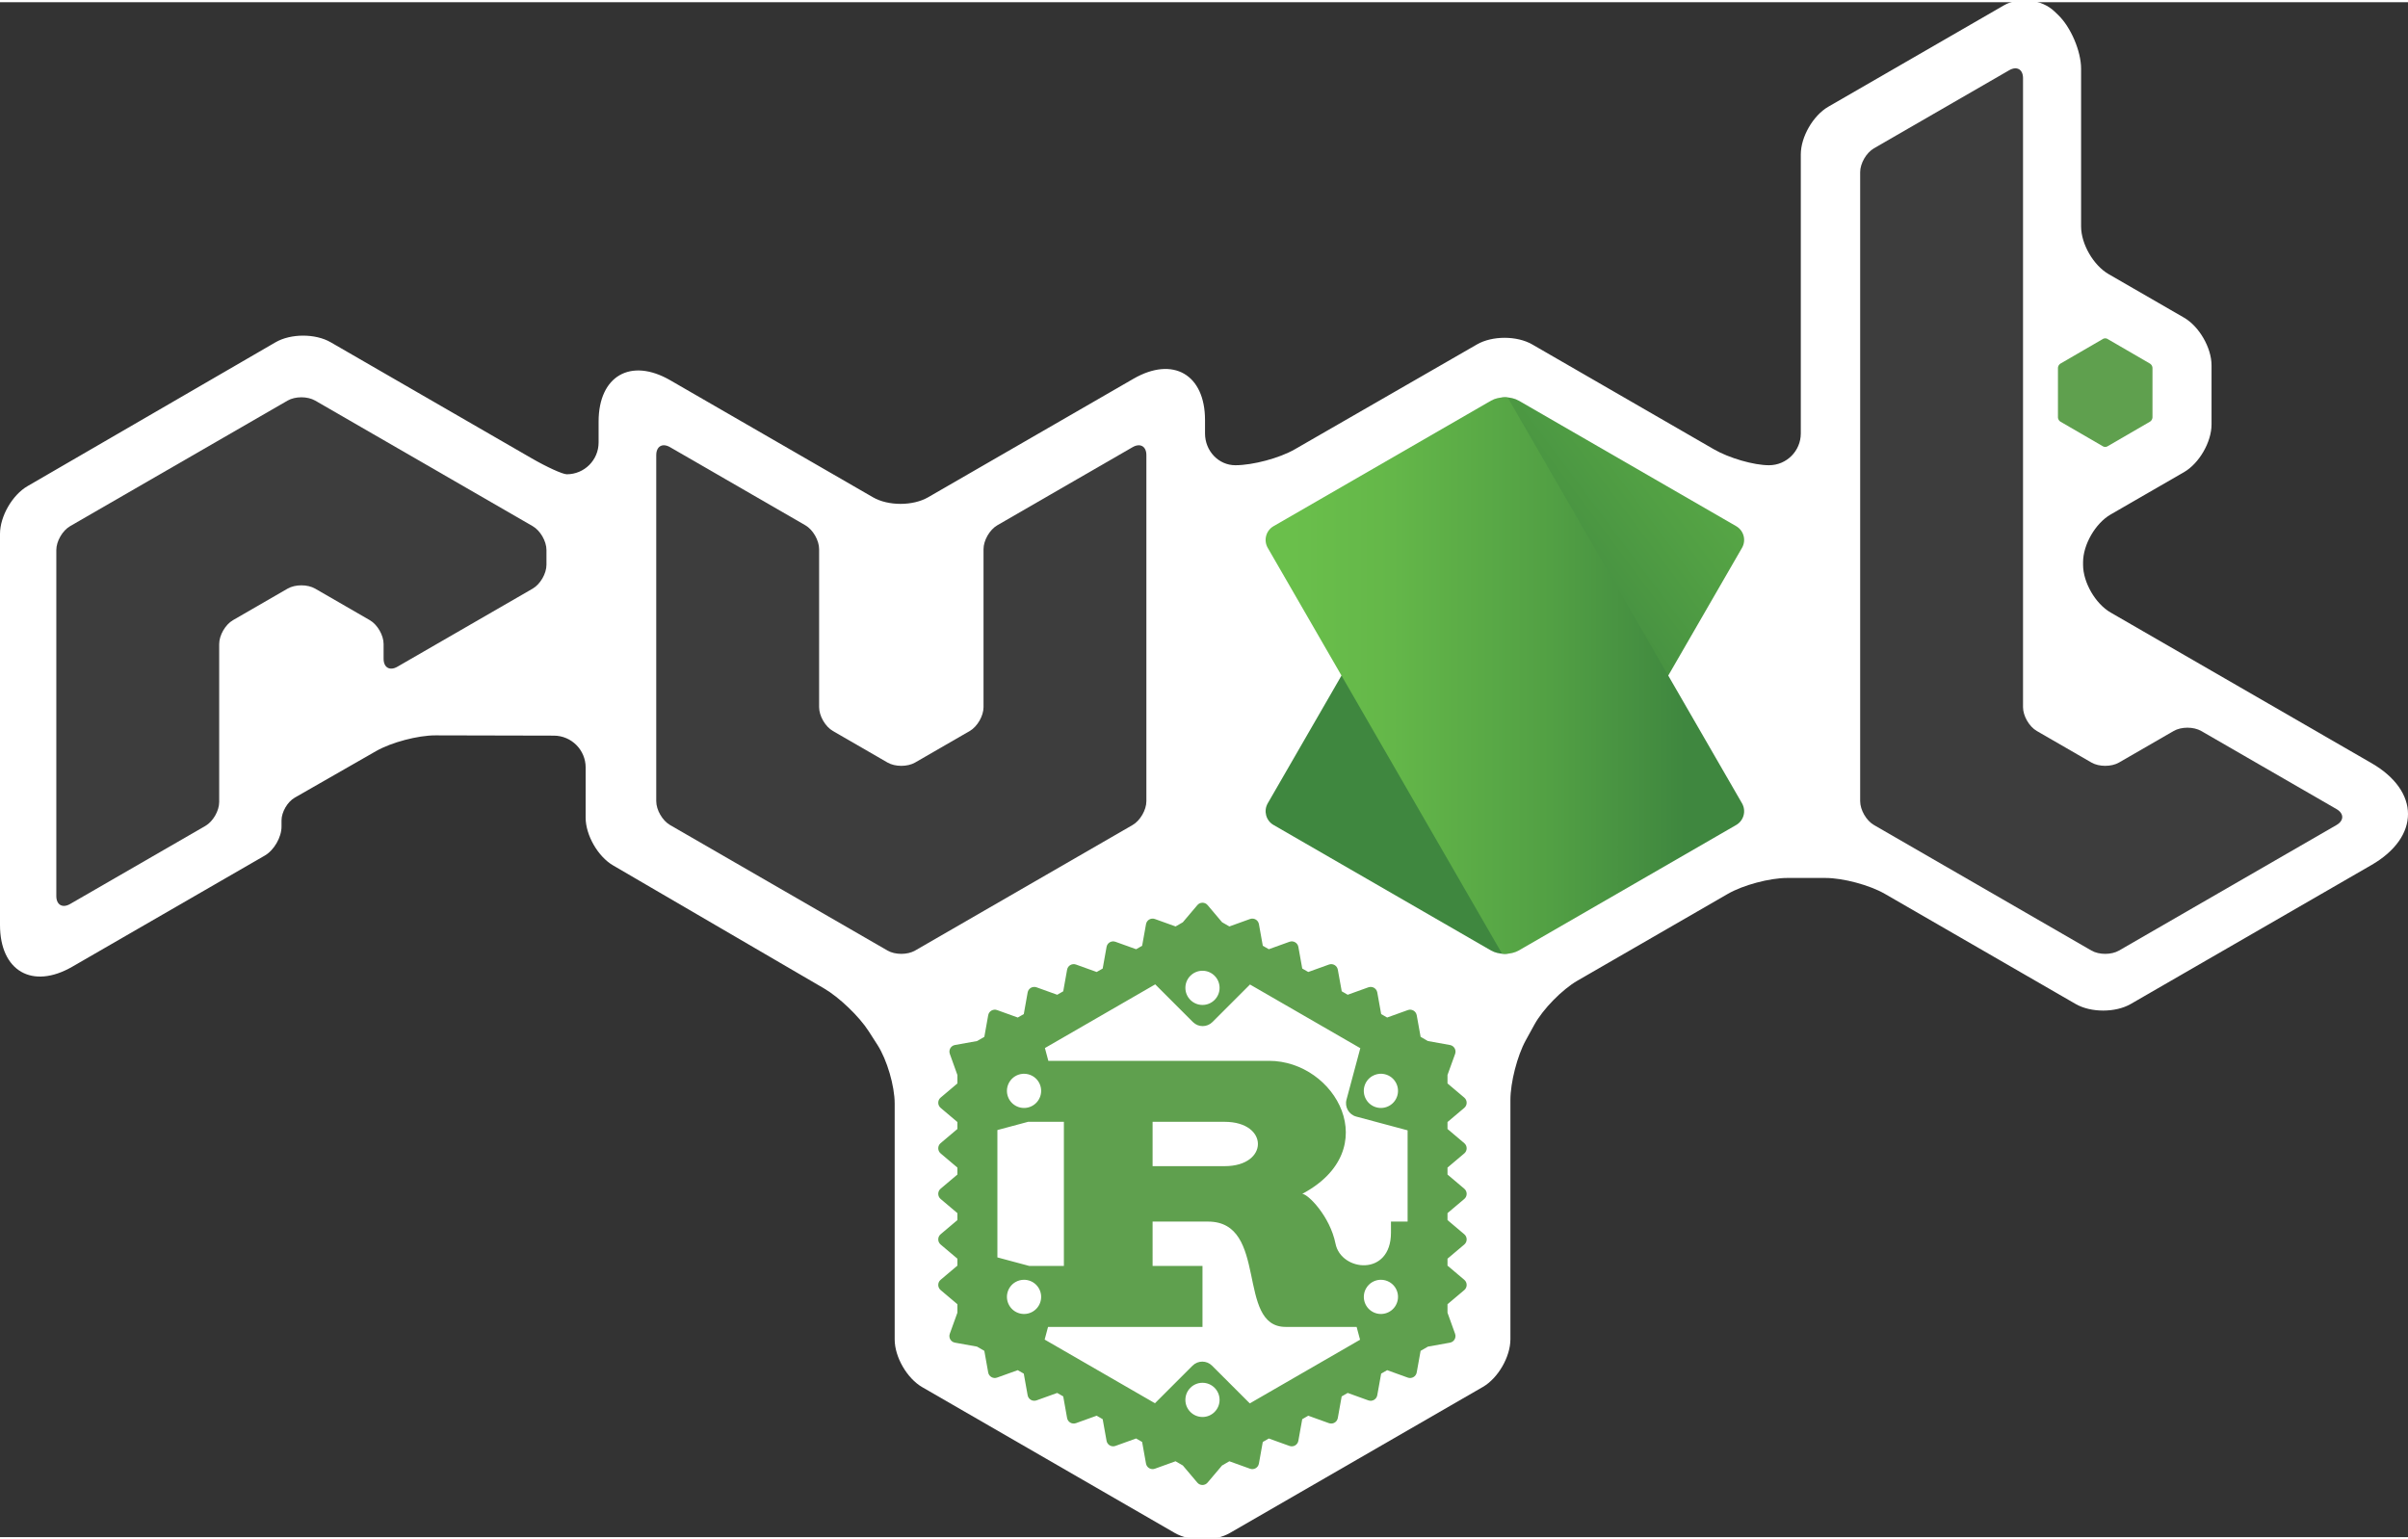 <?xml version="1.0" encoding="UTF-8" standalone="no"?>
<svg
   width="279.792"
   height="178.885"
   viewBox="0 0 302.846 193.065"
   fill="none"
   version="1.1"
   id="svg26"
   sodipodi:docname="rust.svg"
   inkscape:version="1.3.2 (091e20ef0f, 2023-11-25)"
   xml:space="preserve"
   inkscape:export-filename="rust.png"
   inkscape:export-xdpi="96"
   inkscape:export-ydpi="96"
   xmlns:inkscape="http://www.inkscape.org/namespaces/inkscape"
   xmlns:sodipodi="http://sodipodi.sourceforge.net/DTD/sodipodi-0.dtd"
   xmlns:xlink="http://www.w3.org/1999/xlink"
   xmlns="http://www.w3.org/2000/svg"
   xmlns:svg="http://www.w3.org/2000/svg"><rect x="0" y="0" width="302.846" height="193.065" fill="#333333" stroke="none"/><sodipodi:namedview
     id="namedview26"
     pagecolor="#ffffff"
     bordercolor="#000000"
     borderopacity="0.25"
     inkscape:showpageshadow="2"
     inkscape:pageopacity="0.0"
     inkscape:pagecheckerboard="true"
     inkscape:deskcolor="#d1d1d1"
     inkscape:zoom="2.8284271"
     inkscape:cx="97.40396"
     inkscape:cy="110.48544"
     inkscape:window-width="2560"
     inkscape:window-height="1371"
     inkscape:window-x="0"
     inkscape:window-y="0"
     inkscape:window-maximized="1"
     inkscape:current-layer="g5" /><defs
     id="defs26"><inkscape:path-effect
       effect="fillet_chamfer"
       id="path-effect45"
       is_visible="true"
       lpeversion="1"
       nodesatellites_param="F,0,0,1,0,2,0,1 @ F,0,0,1,0,2,0,1 @ F,0,0,1,0,2,0,1 @ F,0,0,1,0,2,0,1 @ F,0,0,1,0,2,0,1 @ F,0,0,1,0,2,0,1 @ F,0,0,1,0,2,0,1 @ F,0,0,1,0,2,0,1"
       radius="2"
       unit="px"
       method="bezier"
       mode="F"
       chamfer_steps="1"
       flexible="false"
       use_knot_distance="true"
       apply_no_radius="true"
       apply_with_radius="true"
       only_selected="false"
       hide_knots="false" /><inkscape:path-effect
       effect="fillet_chamfer"
       id="path-effect41"
       is_visible="true"
       lpeversion="1"
       nodesatellites_param="F,0,0,1,0,2,0,1 @ F,0,0,1,0,2,0,1 @ F,0,0,1,0,2,0,1 @ F,0,0,1,0,2,0,1 @ F,0,0,1,0,2,0,1 @ F,0,0,1,0,2,0,1 @ F,0,0,1,0,2,0,1 @ F,0,0,1,0,2,0,1"
       radius="2"
       unit="px"
       method="bezier"
       mode="F"
       chamfer_steps="1"
       flexible="false"
       use_knot_distance="true"
       apply_no_radius="true"
       apply_with_radius="true"
       only_selected="false"
       hide_knots="false" /><inkscape:path-effect
       effect="fillet_chamfer"
       id="path-effect37"
       is_visible="true"
       lpeversion="1"
       nodesatellites_param="F,0,0,1,0,4,0,1 @ F,0,0,1,0,4,0,1 @ F,0,0,1,0,4,0,1 @ F,0,0,1,0,4,0,1 @ F,0,0,1,0,4,0,1 @ F,0,0,1,0,4,0,1 @ F,0,0,1,0,4,0,1 @ F,0,0,1,0,10.386,0,1 @ F,0,0,1,0,4,0,1 @ F,0,0,1,0,10.399,0,1 @ F,0,0,1,0,4,0,1 @ F,0,0,1,0,4,0,1 @ F,0,0,1,0,4,0,1 @ F,0,0,1,0,4,0,1 @ F,0,0,1,0,10.501,0,1 @ F,0,0,1,0,2.426,0,1 @ F,0,0,1,0,1.918,0,1 @ F,0,0,1,0,4,0,1 @ F,0,0,1,0,4,0,1 @ F,0,0,1,0,4,0,1 @ F,0,0,1,0,4,0,1 @ F,0,0,1,0,4,0,1 @ F,0,0,1,0,4,0,1 @ F,0,0,1,0,4,0,1 @ F,0,0,1,0,4,0,1 @ F,0,0,1,0,4,0,1 @ F,0,0,1,0,4,0,1 @ F,0,0,1,0,4,0,1 @ F,0,0,1,0,4,0,1 @ F,0,0,1,0,4,0,1 @ F,0,0,1,0,12.827,0,1 @ F,0,0,1,0,4,0,1 @ F,0,0,1,0,4,0,1 @ F,0,0,1,0,4,0,1 @ F,0,0,1,0,4,0,1 @ F,0,0,1,0,4,0,1 @ F,0,0,1,0,4,0,1 @ F,0,0,1,0,4,0,1"
       radius="4"
       unit="px"
       method="bezier"
       mode="F"
       chamfer_steps="1"
       flexible="false"
       use_knot_distance="true"
       apply_no_radius="true"
       apply_with_radius="true"
       only_selected="true"
       hide_knots="false" /><inkscape:path-effect
       effect="offset"
       id="path-effect33"
       is_visible="true"
       lpeversion="1.2"
       linejoin_type="miter"
       unit="mm"
       offset="1.7"
       miter_limit="4"
       attempt_force_join="false"
       update_on_knot_move="true" /><inkscape:path-effect
       effect="fillet_chamfer"
       id="path-effect19"
       is_visible="true"
       lpeversion="1"
       nodesatellites_param="F,0,0,1,0,2,0,1 @ F,0,0,1,0,2,0,1 @ F,0,0,1,0,2,0,1 @ F,0,0,1,0,2,0,1 @ F,0,0,1,0,2,0,1 @ F,0,0,1,0,2,0,1 @ F,0,0,1,0,2,0,1 @ F,0,0,1,0,2,0,1 @ F,0,0,1,0,2,0,1 @ F,0,0,1,0,2,0,1 @ F,0,0,1,0,2,0,1 @ F,0,0,1,0,2,0,1 @ F,0,0,1,0,2,0,1 @ F,0,0,1,0,2,0,1"
       radius="2"
       unit="px"
       method="bezier"
       mode="F"
       chamfer_steps="1"
       flexible="false"
       use_knot_distance="true"
       apply_no_radius="true"
       apply_with_radius="true"
       only_selected="false"
       hide_knots="false" /><inkscape:path-effect
       effect="fillet_chamfer"
       id="path-effect10"
       is_visible="true"
       lpeversion="1"
       nodesatellites_param="F,0,0,1,0,2,0,1 @ F,0,0,1,0,2,0,1 @ F,0,0,1,0,2,0,1 @ F,0,0,1,0,2,0,1 @ F,0,0,1,0,2,0,1 @ F,0,0,1,0,2,0,1 @ F,0,0,1,0,2,0,1 @ F,0,0,1,0,2,0,1 @ F,0,0,1,0,2,0,1 @ F,0,0,1,0,2,0,1 @ F,0,0,1,0,2,0,1 @ F,0,0,1,0,2,0,1 @ F,0,0,1,0,2,0,1 @ F,0,0,1,0,2,0,1 @ F,0,0,1,0,2,0,1 @ F,0,0,1,0,2,0,1"
       radius="2"
       unit="px"
       method="bezier"
       mode="F"
       chamfer_steps="1"
       flexible="false"
       use_knot_distance="true"
       apply_no_radius="true"
       apply_with_radius="true"
       only_selected="false"
       hide_knots="false" /><inkscape:path-effect
       effect="fillet_chamfer"
       id="path-effect6"
       is_visible="true"
       lpeversion="1"
       nodesatellites_param="F,0,0,1,0,2,0,1 @ F,0,0,1,0,2,0,1 @ F,0,0,1,0,2,0,1 @ F,0,0,1,0,2,0,1 @ F,0,0,1,0,2,0,1 @ F,0,0,1,0,2,0,1 @ F,0,0,1,0,2,0,1 @ F,0,0,1,0,2,0,1 @ F,0,0,1,0,2,0,1 @ F,0,0,1,0,2,0,1 @ F,0,0,1,0,2,0,1 @ F,0,0,1,0,2,0,1 @ F,0,0,1,0,2,0,1 @ F,0,0,1,0,2,0,1"
       radius="2"
       unit="px"
       method="bezier"
       mode="F"
       chamfer_steps="1"
       flexible="false"
       use_knot_distance="true"
       apply_no_radius="true"
       apply_with_radius="true"
       only_selected="false"
       hide_knots="false" /><inkscape:path-effect
       effect="tiling"
       id="path-effect72"
       is_visible="true"
       lpeversion="1"
       unit="px"
       seed="1;1"
       lpesatellites=""
       num_rows="5"
       num_cols="1"
       gapx="0"
       gapy="0.7"
       offset="0"
       offset_type="false"
       scale="0"
       rotate="0"
       mirrorrowsx="false"
       mirrorrowsy="false"
       mirrorcolsx="false"
       mirrorcolsy="false"
       mirrortrans="false"
       shrink_interp="false"
       split_items="false"
       link_styles="false"
       interpolate_scalex="false"
       interpolate_scaley="true"
       interpolate_rotatex="false"
       interpolate_rotatey="true"
       random_scale="false"
       random_rotate="false"
       random_gap_y="false"
       random_gap_x="false"
       transformorigin="rotate(90,186.611,207.965)" /><inkscape:path-effect
       effect="tiling"
       id="path-effect70"
       is_visible="true"
       lpeversion="1"
       unit="px"
       seed="1;1"
       lpesatellites=""
       num_rows="5"
       num_cols="1"
       gapx="0"
       gapy="0.7"
       offset="0"
       offset_type="false"
       scale="0"
       rotate="0"
       mirrorrowsx="false"
       mirrorrowsy="false"
       mirrorcolsx="false"
       mirrorcolsy="false"
       mirrortrans="false"
       shrink_interp="false"
       split_items="false"
       link_styles="false"
       interpolate_scalex="false"
       interpolate_scaley="true"
       interpolate_rotatex="false"
       interpolate_rotatey="true"
       random_scale="false"
       random_rotate="false"
       random_gap_y="false"
       random_gap_x="false"
       transformorigin="rotate(90,186.611,207.965)" /><inkscape:path-effect
       effect="tiling"
       id="path-effect68"
       is_visible="true"
       lpeversion="1"
       unit="px"
       seed="1;1"
       lpesatellites=""
       num_rows="5"
       num_cols="1"
       gapx="0"
       gapy="0.7"
       offset="0"
       offset_type="false"
       scale="0"
       rotate="0"
       mirrorrowsx="false"
       mirrorrowsy="false"
       mirrorcolsx="false"
       mirrorcolsy="false"
       mirrortrans="false"
       shrink_interp="false"
       split_items="false"
       link_styles="false"
       interpolate_scalex="false"
       interpolate_scaley="true"
       interpolate_rotatex="false"
       interpolate_rotatey="true"
       random_scale="false"
       random_rotate="false"
       random_gap_y="false"
       random_gap_x="false"
       transformorigin="rotate(90,186.611,207.965)" /><inkscape:path-effect
       effect="tiling"
       id="path-effect66"
       is_visible="true"
       lpeversion="1"
       unit="px"
       seed="1;1"
       lpesatellites=""
       num_rows="5"
       num_cols="1"
       gapx="0"
       gapy="0.7"
       offset="0"
       offset_type="false"
       scale="0"
       rotate="0"
       mirrorrowsx="false"
       mirrorrowsy="false"
       mirrorcolsx="false"
       mirrorcolsy="false"
       mirrortrans="false"
       shrink_interp="false"
       split_items="false"
       link_styles="false"
       interpolate_scalex="false"
       interpolate_scaley="true"
       interpolate_rotatex="false"
       interpolate_rotatey="true"
       random_scale="false"
       random_rotate="false"
       random_gap_y="false"
       random_gap_x="false"
       transformorigin="rotate(90,186.611,207.965)" /><inkscape:path-effect
       effect="tiling"
       id="path-effect64"
       is_visible="true"
       lpeversion="1"
       unit="px"
       seed="1;1"
       lpesatellites=""
       num_rows="5"
       num_cols="1"
       gapx="0"
       gapy="0.7"
       offset="0"
       offset_type="false"
       scale="0"
       rotate="0"
       mirrorrowsx="false"
       mirrorrowsy="false"
       mirrorcolsx="false"
       mirrorcolsy="false"
       mirrortrans="false"
       shrink_interp="false"
       split_items="false"
       link_styles="false"
       interpolate_scalex="false"
       interpolate_scaley="true"
       interpolate_rotatex="false"
       interpolate_rotatey="true"
       random_scale="false"
       random_rotate="false"
       random_gap_y="false"
       random_gap_x="false"
       transformorigin="rotate(90,186.611,207.965)" /><inkscape:path-effect
       effect="tiling"
       id="path-effect62"
       is_visible="true"
       lpeversion="1"
       unit="px"
       seed="1;1"
       lpesatellites=""
       num_rows="5"
       num_cols="1"
       gapx="0"
       gapy="0.7"
       offset="0"
       offset_type="false"
       scale="0"
       rotate="0"
       mirrorrowsx="false"
       mirrorrowsy="false"
       mirrorcolsx="false"
       mirrorcolsy="false"
       mirrortrans="false"
       shrink_interp="false"
       split_items="false"
       link_styles="false"
       interpolate_scalex="false"
       interpolate_scaley="true"
       interpolate_rotatex="false"
       interpolate_rotatey="true"
       random_scale="false"
       random_rotate="false"
       random_gap_y="false"
       random_gap_x="false"
       transformorigin="rotate(90,186.611,207.965)" /><inkscape:path-effect
       effect="copy_rotate"
       starting_point="311.52,190.975"
       origin="211.52,190.975"
       id="path-effect60"
       is_visible="true"
       lpeversion="1.2"
       lpesatellites=""
       method="normal"
       num_copies="6"
       starting_angle="0"
       rotation_angle="60"
       gap="-0.01"
       copies_to_360="true"
       mirror_copies="false"
       split_items="false"
       link_styles="false" /><inkscape:path-effect
       effect="copy_rotate"
       starting_point="280.87,230.561"
       origin="180.87,230.561"
       id="path-effect58"
       is_visible="true"
       lpeversion="1.2"
       lpesatellites=""
       method="normal"
       num_copies="6"
       starting_angle="0"
       rotation_angle="60"
       gap="-0.01"
       copies_to_360="true"
       mirror_copies="false"
       split_items="false"
       link_styles="false" /><inkscape:path-effect
       effect="tiling"
       id="path-effect46"
       is_visible="true"
       lpeversion="1"
       unit="px"
       seed="1;1"
       lpesatellites=""
       num_rows="5"
       num_cols="1"
       gapx="0"
       gapy="0.7"
       offset="0"
       offset_type="false"
       scale="0"
       rotate="0"
       mirrorrowsx="false"
       mirrorrowsy="false"
       mirrorcolsx="false"
       mirrorcolsy="false"
       mirrortrans="false"
       shrink_interp="false"
       split_items="false"
       link_styles="false"
       interpolate_scalex="false"
       interpolate_scaley="true"
       interpolate_rotatex="false"
       interpolate_rotatey="true"
       random_scale="false"
       random_rotate="false"
       random_gap_y="false"
       random_gap_x="false"
       transformorigin="rotate(90,186.611,207.965)" /><inkscape:path-effect
       effect="tiling"
       id="path-effect44"
       is_visible="true"
       lpeversion="1"
       unit="px"
       seed="1;1"
       lpesatellites=""
       num_rows="5"
       num_cols="1"
       gapx="0"
       gapy="0.7"
       offset="0"
       offset_type="false"
       scale="0"
       rotate="0"
       mirrorrowsx="false"
       mirrorrowsy="false"
       mirrorcolsx="false"
       mirrorcolsy="false"
       mirrortrans="false"
       shrink_interp="false"
       split_items="false"
       link_styles="false"
       interpolate_scalex="false"
       interpolate_scaley="true"
       interpolate_rotatex="false"
       interpolate_rotatey="true"
       random_scale="false"
       random_rotate="false"
       random_gap_y="false"
       random_gap_x="false"
       transformorigin="rotate(90,186.611,207.965)" /><inkscape:path-effect
       effect="tiling"
       id="path-effect42"
       is_visible="true"
       lpeversion="1"
       unit="px"
       seed="1;1"
       lpesatellites=""
       num_rows="5"
       num_cols="1"
       gapx="0"
       gapy="0.7"
       offset="0"
       offset_type="false"
       scale="0"
       rotate="0"
       mirrorrowsx="false"
       mirrorrowsy="false"
       mirrorcolsx="false"
       mirrorcolsy="false"
       mirrortrans="false"
       shrink_interp="false"
       split_items="false"
       link_styles="false"
       interpolate_scalex="false"
       interpolate_scaley="true"
       interpolate_rotatex="false"
       interpolate_rotatey="true"
       random_scale="false"
       random_rotate="false"
       random_gap_y="false"
       random_gap_x="false"
       transformorigin="rotate(90,186.611,207.965)" /><inkscape:path-effect
       effect="tiling"
       id="path-effect40"
       is_visible="true"
       lpeversion="1"
       unit="px"
       seed="1;1"
       lpesatellites=""
       num_rows="5"
       num_cols="1"
       gapx="0"
       gapy="0.7"
       offset="0"
       offset_type="false"
       scale="0"
       rotate="0"
       mirrorrowsx="false"
       mirrorrowsy="false"
       mirrorcolsx="false"
       mirrorcolsy="false"
       mirrortrans="false"
       shrink_interp="false"
       split_items="false"
       link_styles="false"
       interpolate_scalex="false"
       interpolate_scaley="true"
       interpolate_rotatex="false"
       interpolate_rotatey="true"
       random_scale="false"
       random_rotate="false"
       random_gap_y="false"
       random_gap_x="false"
       transformorigin="rotate(90,186.611,207.965)" /><inkscape:path-effect
       effect="tiling"
       id="path-effect38"
       is_visible="true"
       lpeversion="1"
       unit="px"
       seed="1;1"
       lpesatellites=""
       num_rows="5"
       num_cols="1"
       gapx="0"
       gapy="0.7"
       offset="0"
       offset_type="false"
       scale="0"
       rotate="0"
       mirrorrowsx="false"
       mirrorrowsy="false"
       mirrorcolsx="false"
       mirrorcolsy="false"
       mirrortrans="false"
       shrink_interp="false"
       split_items="false"
       link_styles="false"
       interpolate_scalex="false"
       interpolate_scaley="true"
       interpolate_rotatex="false"
       interpolate_rotatey="true"
       random_scale="false"
       random_rotate="false"
       random_gap_y="false"
       random_gap_x="false"
       transformorigin="rotate(90,186.611,207.965)" /><inkscape:path-effect
       effect="copy_rotate"
       starting_point="206.659,158.919"
       origin="192.686,158.919"
       id="path-effect36"
       is_visible="true"
       lpeversion="1.2"
       lpesatellites=""
       method="normal"
       num_copies="6"
       starting_angle="0"
       rotation_angle="60"
       gap="0"
       copies_to_360="true"
       mirror_copies="false"
       split_items="false"
       link_styles="false" /><inkscape:path-effect
       effect="tiling"
       id="path-effect35"
       is_visible="true"
       lpeversion="1"
       unit="px"
       seed="1;1"
       lpesatellites=""
       num_rows="1"
       num_cols="5"
       gapx="0.7"
       gapy="0"
       offset="0"
       offset_type="false"
       scale="0"
       rotate="0"
       mirrorrowsx="false"
       mirrorrowsy="false"
       mirrorcolsx="false"
       mirrorcolsy="false"
       mirrortrans="false"
       shrink_interp="false"
       split_items="false"
       link_styles="false"
       interpolate_scalex="false"
       interpolate_scaley="true"
       interpolate_rotatex="false"
       interpolate_rotatey="true"
       random_scale="false"
       random_rotate="false"
       random_gap_y="false"
       random_gap_x="false"
       transformorigin="translate(55.348,51.29)" /><inkscape:path-effect
       effect="fillet_chamfer"
       id="path-effect34"
       is_visible="true"
       lpeversion="1"
       nodesatellites_param="F,0,1,1,0,1,0,1 @ F,0,0,1,0,0,0,1 @ F,0,1,1,0,1,0,1 @ F,0,0,1,0,0,0,1"
       radius="1"
       unit="px"
       method="auto"
       mode="F"
       chamfer_steps="1"
       flexible="false"
       use_knot_distance="true"
       apply_no_radius="true"
       apply_with_radius="true"
       only_selected="true"
       hide_knots="false" /><inkscape:path-effect
       effect="tiling"
       id="path-effect32"
       is_visible="true"
       lpeversion="1"
       unit="px"
       seed="1;1"
       lpesatellites=""
       num_rows="5"
       num_cols="1"
       gapx="0"
       gapy="0.7"
       offset="0"
       offset_type="false"
       scale="0"
       rotate="0"
       mirrorrowsx="false"
       mirrorrowsy="false"
       mirrorcolsx="false"
       mirrorcolsy="false"
       mirrortrans="false"
       shrink_interp="false"
       split_items="false"
       link_styles="false"
       interpolate_scalex="false"
       interpolate_scaley="true"
       interpolate_rotatex="false"
       interpolate_rotatey="true"
       random_scale="false"
       random_rotate="false"
       random_gap_y="false"
       random_gap_x="false"
       transformorigin="rotate(90,186.611,207.965)" /><inkscape:path-effect
       effect="copy_rotate"
       starting_point="214.03,190.975"
       origin="211.52,190.975"
       id="path-effect30"
       is_visible="true"
       lpeversion="1.2"
       lpesatellites=""
       method="normal"
       num_copies="6"
       starting_angle="0"
       rotation_angle="60"
       gap="-0.01"
       copies_to_360="true"
       mirror_copies="false"
       split_items="false"
       link_styles="false" /><inkscape:path-effect
       effect="copy_rotate"
       starting_point="195.201,158.919"
       origin="192.686,158.919"
       id="path-effect26"
       is_visible="true"
       lpeversion="1.2"
       lpesatellites=""
       method="normal"
       num_copies="6"
       starting_angle="0"
       rotation_angle="60"
       gap="-0.01"
       copies_to_360="true"
       mirror_copies="false"
       split_items="false"
       link_styles="false" /><inkscape:path-effect
       effect="copy_rotate"
       starting_point="2.514,0"
       origin="0,0"
       id="path-effect25"
       is_visible="true"
       lpeversion="1.2"
       lpesatellites=""
       method="normal"
       num_copies="6"
       starting_angle="0"
       rotation_angle="60"
       gap="-0.01"
       copies_to_360="true"
       mirror_copies="false"
       split_items="false"
       link_styles="false" /><inkscape:path-effect
       effect="clone_original"
       linkeditem=""
       id="path-effect24"
       is_visible="true"
       lpeversion="1"
       method="d"
       attributes=""
       css_properties=""
       allow_transforms="true" /><inkscape:path-effect
       effect="fillet_chamfer"
       id="path-effect23"
       is_visible="true"
       lpeversion="1"
       nodesatellites_param="F,0,1,1,0,1,0,1 @ F,0,0,1,0,0,0,1 @ F,0,1,1,0,1,0,1 @ F,0,0,1,0,0,0,1"
       radius="1"
       unit="px"
       method="auto"
       mode="F"
       chamfer_steps="1"
       flexible="false"
       use_knot_distance="true"
       apply_no_radius="true"
       apply_with_radius="true"
       only_selected="true"
       hide_knots="false" /><inkscape:path-effect
       effect="copy_rotate"
       starting_point="439.004,158.919"
       origin="192.686,158.919"
       id="path-effect21"
       is_visible="true"
       lpeversion="1.2"
       lpesatellites=""
       method="normal"
       num_copies="6"
       starting_angle="0"
       rotation_angle="60"
       gap="-0.01"
       copies_to_360="true"
       mirror_copies="false"
       split_items="false"
       link_styles="false" /><inkscape:path-effect
       effect="fillet_chamfer"
       id="path-effect20"
       is_visible="true"
       lpeversion="1"
       nodesatellites_param="F,0,1,1,0,1,0,1 @ F,0,0,1,0,0,0,1 @ F,0,1,1,0,1,0,1 @ F,0,0,1,0,0,0,1"
       radius="1"
       unit="px"
       method="auto"
       mode="F"
       chamfer_steps="1"
       flexible="false"
       use_knot_distance="true"
       apply_no_radius="true"
       apply_with_radius="true"
       only_selected="true"
       hide_knots="false" /><inkscape:path-effect
       effect="copy_rotate"
       starting_point="197.701,172.42"
       origin="195.19,172.42"
       id="path-effect17"
       is_visible="true"
       lpeversion="1.2"
       lpesatellites=""
       method="normal"
       num_copies="6"
       starting_angle="0"
       rotation_angle="60"
       gap="-0.01"
       copies_to_360="true"
       mirror_copies="false"
       split_items="false"
       link_styles="false" /><inkscape:path-effect
       effect="tiling"
       id="path-effect16"
       is_visible="false"
       lpeversion="1"
       unit="px"
       seed="1;1"
       lpesatellites=""
       num_rows="6"
       num_cols="1"
       gapx="0"
       gapy="0.5"
       offset="0"
       offset_type="false"
       scale="0"
       rotate="0"
       mirrorrowsx="false"
       mirrorrowsy="false"
       mirrorcolsx="false"
       mirrorcolsy="false"
       mirrortrans="false"
       shrink_interp="false"
       split_items="false"
       link_styles="false"
       interpolate_scalex="false"
       interpolate_scaley="true"
       interpolate_rotatex="false"
       interpolate_rotatey="true"
       random_scale="false"
       random_rotate="false"
       random_gap_y="false"
       random_gap_x="false"
       transformorigin="rotate(90,199.859,194.718)" /><inkscape:path-effect
       effect="fillet_chamfer"
       id="path-effect11"
       is_visible="true"
       lpeversion="1"
       nodesatellites_param="F,0,1,1,0,1,0,1 @ F,0,0,1,0,0,0,1 @ F,0,1,1,0,1,0,1 @ F,0,0,1,0,0,0,1"
       radius="1"
       unit="px"
       method="auto"
       mode="F"
       chamfer_steps="1"
       flexible="false"
       use_knot_distance="true"
       apply_no_radius="true"
       apply_with_radius="true"
       only_selected="true"
       hide_knots="false" /><inkscape:path-effect
       effect="tiling"
       id="path-effect9"
       is_visible="false"
       lpeversion="1"
       unit="px"
       seed="1;1"
       lpesatellites=""
       num_rows="6"
       num_cols="1"
       gapx="0"
       gapy="0.5"
       offset="0"
       offset_type="false"
       scale="0"
       rotate="0"
       mirrorrowsx="false"
       mirrorrowsy="false"
       mirrorcolsx="false"
       mirrorcolsy="false"
       mirrortrans="false"
       shrink_interp="false"
       split_items="false"
       link_styles="false"
       interpolate_scalex="false"
       interpolate_scaley="true"
       interpolate_rotatex="false"
       interpolate_rotatey="true"
       random_scale="false"
       random_rotate="false"
       random_gap_y="false"
       random_gap_x="false"
       transformorigin="rotate(90,199.859,194.718)" /><inkscape:path-effect
       effect="gears"
       id="path-effect8"
       is_visible="true"
       lpeversion="1"
       teeth="70"
       phi="6.8"
       min_radius="0.01" /><inkscape:path-effect
       effect="fillet_chamfer"
       id="path-effect31"
       is_visible="true"
       lpeversion="1"
       nodesatellites_param="F,0,1,1,0,1,0,1 @ F,0,0,1,0,0,0,1 @ F,0,1,1,0,1,0,1 @ F,0,0,1,0,0,0,1"
       radius="1"
       unit="px"
       method="auto"
       mode="F"
       chamfer_steps="1"
       flexible="false"
       use_knot_distance="true"
       apply_no_radius="true"
       apply_with_radius="true"
       only_selected="true"
       hide_knots="false" /><inkscape:path-effect
       effect="copy_rotate"
       starting_point="280.87,230.561"
       origin="180.87,230.561"
       id="path-effect29"
       is_visible="true"
       lpeversion="1.2"
       lpesatellites=""
       method="normal"
       num_copies="6"
       starting_angle="0"
       rotation_angle="60"
       gap="-0.01"
       copies_to_360="true"
       mirror_copies="false"
       split_items="false"
       link_styles="false" /><inkscape:path-effect
       effect="copy_rotate"
       starting_point="0,0"
       origin="191.89,231.36"
       id="path-effect28"
       is_visible="true"
       lpeversion="1.2"
       lpesatellites=""
       method="normal"
       num_copies="6"
       starting_angle="0"
       rotation_angle="60"
       gap="-0.01"
       copies_to_360="true"
       mirror_copies="false"
       split_items="false"
       link_styles="false" /><inkscape:path-effect
       effect="fill_between_many"
       id="path-effect27"
       is_visible="true"
       lpeversion="1.2"
       linkedpaths=""
       method="bsplinespiro"
       join="true"
       close="true"
       autoreverse="true" /><inkscape:path-effect
       effect="copy_rotate"
       starting_point="0,0"
       origin="262.08,-2.863"
       id="path-effect18"
       is_visible="true"
       lpeversion="1.2"
       lpesatellites=""
       method="normal"
       num_copies="6"
       starting_angle="0"
       rotation_angle="60"
       gap="10"
       copies_to_360="true"
       mirror_copies="false"
       split_items="true"
       link_styles="false" /><inkscape:path-effect
       effect="copy_rotate"
       starting_point="0,0"
       origin="282.58,-2.86"
       id="path-effect14"
       is_visible="true"
       lpeversion="1.2"
       lpesatellites=""
       method="normal"
       num_copies="6"
       starting_angle="0"
       rotation_angle="60"
       gap="0.56"
       copies_to_360="true"
       mirror_copies="false"
       split_items="false"
       link_styles="false" /><inkscape:path-effect
       effect="fillet_chamfer"
       id="path-effect13"
       is_visible="true"
       lpeversion="1"
       nodesatellites_param="F,0,0,1,0,0,0,1 @ F,0,0,1,0,0,0,1 @ F,0,0,1,0,1.734,0,1 @ F,0,0,1,0,0,0,1"
       radius="0"
       unit="px"
       method="auto"
       mode="F"
       chamfer_steps="1"
       flexible="false"
       use_knot_distance="true"
       apply_no_radius="true"
       apply_with_radius="true"
       only_selected="false"
       hide_knots="false" /><inkscape:path-effect
       effect="fillet_chamfer"
       id="path-effect12"
       is_visible="true"
       lpeversion="1"
       nodesatellites_param="F,0,0,1,0,0,0,1 @ F,0,0,1,0,0,0,1 @ F,0,0,1,0,1.658,0,1 @ F,0,0,1,0,0,0,1"
       radius="0"
       unit="px"
       method="bezier"
       mode="F"
       chamfer_steps="1"
       flexible="false"
       use_knot_distance="true"
       apply_no_radius="true"
       apply_with_radius="true"
       only_selected="true"
       hide_knots="false" /><inkscape:path-effect
       effect="skeletal"
       id="path-effect121"
       is_visible="true"
       lpeversion="1"
       pattern="m 194.556,156.706 -1.87,2.213 1.87,2.213 a 0.845,0.845 179.988 0 0 1.291,-2.6e-4 l 1.868,-2.213 -1.868,-2.213 a 0.845,0.845 0.012 0 0 -1.291,-2.6e-4 z"
       copytype="repeated_stretched"
       prop_scale="1"
       scale_y_rel="false"
       spacing="0"
       normal_offset="0"
       tang_offset="0"
       prop_units="false"
       vertical_pattern="false"
       hide_knot="false"
       fuse_tolerance="0" /><inkscape:path-effect
       effect="fillet_chamfer"
       id="path-effect120"
       is_visible="true"
       lpeversion="1"
       nodesatellites_param="F,0,0,1,0,3,0,1 @ F,0,0,1,0,3,0,1 @ F,0,0,1,0,3,0,1 @ F,0,0,1,0,3,0,1 @ F,0,0,1,0,3,0,1 @ F,0,0,1,0,3,0,1"
       radius="3"
       unit="px"
       method="auto"
       mode="F"
       chamfer_steps="1"
       flexible="false"
       use_knot_distance="true"
       apply_no_radius="true"
       apply_with_radius="true"
       only_selected="false"
       hide_knots="false" /><inkscape:path-effect
       effect="fillet_chamfer"
       id="path-effect116"
       is_visible="true"
       lpeversion="1"
       nodesatellites_param="F,0,0,1,0,1,0,1 @ F,0,0,1,0,1,0,1 @ F,0,0,1,0,1,0,1 @ F,0,0,1,0,1,0,1 @ F,0,0,1,0,1,0,1 @ F,0,0,1,0,1,0,1"
       radius="1"
       unit="px"
       method="bezier"
       mode="F"
       chamfer_steps="1"
       flexible="false"
       use_knot_distance="true"
       apply_no_radius="true"
       apply_with_radius="true"
       only_selected="false"
       hide_knots="false" /><inkscape:path-effect
       effect="skeletal"
       id="path-effect115"
       is_visible="true"
       lpeversion="1"
       pattern="m 194.556,156.706 -1.87,2.213 1.87,2.213 a 0.845,0.845 179.988 0 0 1.291,-2.6e-4 l 1.868,-2.213 -1.868,-2.213 a 0.845,0.845 0.012 0 0 -1.291,-2.6e-4 z"
       copytype="repeated_stretched"
       prop_scale="1"
       scale_y_rel="true"
       spacing="0.9"
       normal_offset="0"
       tang_offset="0.9"
       prop_units="false"
       vertical_pattern="false"
       hide_knot="false"
       fuse_tolerance="0" /><inkscape:path-effect
       effect="fillet_chamfer"
       id="path-effect114"
       is_visible="true"
       lpeversion="1"
       nodesatellites_param="F,0,1,1,0,1,0,1 @ F,0,0,1,0,0,0,1 @ F,0,1,1,0,1,0,1 @ F,0,0,1,0,0,0,1"
       radius="1"
       unit="px"
       method="auto"
       mode="F"
       chamfer_steps="1"
       flexible="false"
       use_knot_distance="true"
       apply_no_radius="true"
       apply_with_radius="true"
       only_selected="true"
       hide_knots="false" /><inkscape:path-effect
       effect="fillet_chamfer"
       id="path-effect113"
       is_visible="true"
       lpeversion="1"
       nodesatellites_param="F,0,0,1,0,0,0,1 @ F,0,0,1,0,0,0,1 @ F,0,0,1,0,0,0,1 @ F,0,0,1,0,0,0,1 @ F,0,0,1,0,0,0,1 @ F,0,0,1,0,0,0,1 @ F,0,0,1,0,0,0,1 @ F,0,0,1,0,0,0,1 @ F,0,0,1,0,0,0,1 @ F,0,0,1,0,0,0,1 @ F,0,0,1,0,0,0,1 @ F,0,0,1,0,0,0,1 @ F,0,0,1,0,0,0,1 @ F,0,0,1,0,0,0,1 @ F,0,0,1,0,0,0,1 @ F,0,0,1,0,0,0,1 @ F,0,0,1,0,0,0,1 @ F,0,0,1,0,0,0,1 @ F,0,0,1,0,0,0,1 @ F,0,0,1,0,0,0,1 @ F,0,0,1,0,0,0,1 @ F,0,0,1,0,0,0,1 @ F,0,0,1,0,0,0,1 @ F,0,0,1,0,0,0,1 @ F,0,0,1,0,0,0,1 @ F,0,0,1,0,0,0,1 @ F,0,0,1,0,0,0,1 @ F,0,0,1,0,0,0,1 @ F,0,0,1,0,0,0,1 @ F,0,0,1,0,0,0,1 @ F,0,0,1,0,0,0,1 @ F,0,0,1,0,0,0,1 @ F,0,0,1,0,0,0,1 @ F,0,0,1,0,0,0,1 @ F,0,0,1,0,0,0,1 @ F,0,0,1,0,0,0,1 @ F,0,0,1,0,0,0,1 @ F,0,0,1,0,0,0,1 @ F,0,0,1,0,0,0,1 @ F,0,0,1,0,0,0,1 @ F,0,0,1,0,0,0,1 @ F,0,0,1,0,0,0,1 @ F,0,0,1,0,0,0,1 @ F,0,0,1,0,0,0,1 @ F,0,0,1,0,0,0,1 @ F,0,0,1,0,0,0,1 @ F,0,0,1,0,0,0,1 @ F,0,0,1,0,0,0,1 @ F,0,0,1,0,0,0,1 @ F,0,0,1,0,0,0,1 @ F,0,0,1,0,0,0,1 @ F,0,0,1,0,0,0,1 @ F,0,0,1,0,0,0,1 @ F,0,0,1,0,0,0,1 @ F,0,0,1,0,0,0,1 @ F,0,0,1,0,0,0,1 @ F,0,0,1,0,0,0,1 @ F,0,0,1,0,0,0,1 @ F,0,0,1,0,0,0,1 @ F,0,0,1,0,0,0,1 @ F,0,0,1,0,0,0,1 @ F,0,0,1,0,0,0,1 @ F,0,0,1,0,0,0,1 @ F,0,0,1,0,0,0,1 @ F,0,0,1,0,0,0,1 @ F,0,0,1,0,0,0,1 @ F,0,0,1,0,0,0,1 @ F,0,0,1,0,0,0,1 @ F,0,0,1,0,0,0,1 @ F,0,0,1,0,0,0,1 @ F,0,0,1,0,0,0,1 @ F,0,0,1,0,0,0,1 @ F,0,0,1,0,0,0,1 @ F,0,0,1,0,0,0,1 @ F,0,0,1,0,0,0,1 @ F,0,0,1,0,0,0,1 @ F,0,0,1,0,0,0,1 @ F,0,0,1,0,0,0,1 @ F,0,0,1,0,0,0,1 @ F,0,0,1,0,0,0,1 @ F,0,0,1,0,0,0,1 @ F,0,0,1,0,0,0,1 @ F,0,0,1,0,0,0,1 @ F,0,0,1,0,0,0,1"
       radius="1"
       unit="px"
       method="auto"
       mode="F"
       chamfer_steps="1"
       flexible="false"
       use_knot_distance="true"
       apply_no_radius="true"
       apply_with_radius="true"
       only_selected="false"
       hide_knots="false" /><inkscape:path-effect
       effect="skeletal"
       id="path-effect112"
       is_visible="true"
       lpeversion="1"
       pattern="m 194.556,156.706 -1.87,2.213 1.87,2.213 a 0.845,0.845 179.988 0 0 1.291,-2.6e-4 l 1.868,-2.213 -1.868,-2.213 a 0.845,0.845 0.012 0 0 -1.291,-2.6e-4 z"
       copytype="repeated_stretched"
       prop_scale="1"
       scale_y_rel="false"
       spacing="0"
       normal_offset="0"
       tang_offset="0"
       prop_units="false"
       vertical_pattern="false"
       hide_knot="false"
       fuse_tolerance="0" /><inkscape:path-effect
       effect="skeletal"
       id="path-effect108"
       is_visible="true"
       lpeversion="1"
       pattern="m 194.556,156.706 -1.87,2.213 1.87,2.213 a 0.845,0.845 179.988 0 0 1.291,-2.6e-4 l 1.868,-2.213 -1.868,-2.213 a 0.845,0.845 0.012 0 0 -1.291,-2.6e-4 z"
       copytype="repeated_stretched"
       prop_scale="1"
       scale_y_rel="false"
       spacing="0"
       normal_offset="0"
       tang_offset="0"
       prop_units="false"
       vertical_pattern="false"
       hide_knot="false"
       fuse_tolerance="0" /><inkscape:path-effect
       effect="skeletal"
       id="path-effect107"
       is_visible="true"
       lpeversion="1"
       pattern="m 183.593,181.615 -2.514,2.977 h 5.029 z"
       copytype="repeated_stretched"
       prop_scale="1"
       scale_y_rel="false"
       spacing="0"
       normal_offset="0"
       tang_offset="0"
       prop_units="false"
       vertical_pattern="false"
       hide_knot="false"
       fuse_tolerance="0" /><inkscape:path-effect
       effect="skeletal"
       id="path-effect103"
       is_visible="true"
       lpeversion="1"
       pattern="m -27.691,111.818 -2.514,2.977 2.514,1.729 2.516,-1.729 z"
       copytype="repeated_stretched"
       prop_scale="1"
       scale_y_rel="false"
       spacing="0"
       normal_offset="0"
       tang_offset="0"
       prop_units="false"
       vertical_pattern="false"
       hide_knot="false"
       fuse_tolerance="0" /><inkscape:path-effect
       effect="skeletal"
       id="path-effect102"
       is_visible="true"
       lpeversion="1"
       pattern="m -27.691,111.818 -2.514,2.977 2.514,1.729 2.516,-1.729 z"
       copytype="repeated_stretched"
       prop_scale="1"
       scale_y_rel="false"
       spacing="0"
       normal_offset="0.4"
       tang_offset="0"
       prop_units="false"
       vertical_pattern="false"
       hide_knot="false"
       fuse_tolerance="0" /><inkscape:path-effect
       effect="fillet_chamfer"
       id="path-effect96"
       is_visible="true"
       lpeversion="1"
       nodesatellites_param="F,0,0,1,0,2,0,1 @ F,0,0,1,0,2,0,1 @ F,0,0,1,0,2,0,1 @ F,0,0,1,0,2,0,1 @ F,0,0,1,0,2,0,1 @ F,0,0,1,0,2,0,1 @ F,0,0,1,0,2,0,1 @ F,0,0,1,0,2,0,1"
       radius="2"
       unit="px"
       method="bezier"
       mode="F"
       chamfer_steps="1"
       flexible="false"
       use_knot_distance="true"
       apply_no_radius="true"
       apply_with_radius="true"
       only_selected="false"
       hide_knots="false" /><inkscape:path-effect
       effect="fillet_chamfer"
       id="path-effect95"
       is_visible="true"
       lpeversion="1"
       nodesatellites_param="F,0,0,1,0,0,0,1 @ F,0,0,1,0,0,0,1 @ F,0,0,1,0,0,0,1 @ F,0,0,1,0,0,0,1 @ F,0,0,1,0,0,0,1 @ F,0,0,1,0,0,0,1 @ F,0,0,1,0,0,0,1 @ F,0,0,1,0,0,0,1 @ F,0,0,1,0,0,0,1 @ F,0,0,1,0,0,0,1 @ F,0,0,1,0,0,0,1 @ F,0,0,1,0,0,0,1"
       radius="1"
       unit="px"
       method="bezier"
       mode="F"
       chamfer_steps="1"
       flexible="false"
       use_knot_distance="true"
       apply_no_radius="true"
       apply_with_radius="true"
       only_selected="false"
       hide_knots="false" /><inkscape:path-effect
       effect="fillet_chamfer"
       id="path-effect93"
       is_visible="true"
       lpeversion="1"
       nodesatellites_param="F,0,0,1,0,2,0,1 @ F,0,0,1,0,2,0,1 @ F,0,0,1,0,2,0,1 @ F,0,0,1,0,2,0,1 @ F,0,0,1,0,2,0,1 @ F,0,0,1,0,2,0,1"
       radius="2"
       unit="px"
       method="bezier"
       mode="F"
       chamfer_steps="1"
       flexible="false"
       use_knot_distance="true"
       apply_no_radius="true"
       apply_with_radius="true"
       only_selected="false"
       hide_knots="false" /><inkscape:path-effect
       effect="fillet_chamfer"
       id="path-effect88"
       is_visible="true"
       lpeversion="1"
       nodesatellites_param="F,0,0,1,0,2,0,1 @ F,0,0,1,0,2,0,1 @ F,0,0,1,0,2,0,1 @ F,0,0,1,0,2,0,1 @ F,0,0,1,0,2,0,1 @ F,0,0,1,0,2,0,1 @ F,0,0,1,0,2,0,1 @ F,0,0,1,0,2,0,1 @ F,0,0,1,0,2,0,1 @ F,0,0,1,0,2,0,1 @ F,0,0,1,0,2,0,1 @ F,0,0,1,0,2,0,1 @ F,0,0,1,0,2,0,1 @ F,0,0,1,0,2,0,1"
       radius="2"
       unit="px"
       method="bezier"
       mode="F"
       chamfer_steps="1"
       flexible="false"
       use_knot_distance="true"
       apply_no_radius="true"
       apply_with_radius="true"
       only_selected="false"
       hide_knots="false" /><inkscape:path-effect
       effect="fillet_chamfer"
       id="path-effect87"
       is_visible="true"
       lpeversion="1"
       nodesatellites_param="F,0,0,1,0,2,0,1 @ F,0,0,1,0,2,0,1 @ F,0,0,1,0,2,0,1 @ F,0,0,1,0,2,0,1 @ F,0,0,1,0,2,0,1 @ F,0,0,1,0,2,0,1 @ F,0,0,1,0,2,0,1 @ F,0,0,1,0,2,0,1 @ F,0,0,1,0,2,0,1 @ F,0,0,1,0,2,0,1 @ F,0,0,1,0,2,0,1 @ F,0,0,1,0,2,0,1 @ F,0,0,1,0,2,0,1 @ F,0,0,1,0,2,0,1 @ F,0,0,1,0,2,0,1 @ F,0,0,1,0,2,0,1"
       radius="2"
       unit="px"
       method="bezier"
       mode="F"
       chamfer_steps="1"
       flexible="false"
       use_knot_distance="true"
       apply_no_radius="true"
       apply_with_radius="true"
       only_selected="false"
       hide_knots="false" /><inkscape:path-effect
       effect="fillet_chamfer"
       id="path-effect86"
       is_visible="true"
       lpeversion="1"
       nodesatellites_param="F,0,0,1,0,2,0,1 @ F,0,0,1,0,2,0,1 @ F,0,0,1,0,2,0,1 @ F,0,0,1,0,2,0,1 @ F,0,0,1,0,2,0,1 @ F,0,0,1,0,2,0,1 @ F,0,0,1,0,2,0,1 @ F,0,0,1,0,2,0,1 @ F,0,0,1,0,2,0,1 @ F,0,0,1,0,2,0,1 @ F,0,0,1,0,2,0,1 @ F,0,0,1,0,2,0,1 @ F,0,0,1,0,2,0,1 @ F,0,0,1,0,2,0,1"
       radius="2"
       unit="px"
       method="bezier"
       mode="F"
       chamfer_steps="1"
       flexible="false"
       use_knot_distance="true"
       apply_no_radius="true"
       apply_with_radius="true"
       only_selected="false"
       hide_knots="false" /><linearGradient
       id="paint0_linear_337_7900"
       x1="117.844"
       y1="52.726"
       x2="92.971"
       y2="103.459"
       gradientUnits="userSpaceOnUse"><stop
         stop-color="#3F873F"
         id="stop10" /><stop
         offset=".33"
         stop-color="#3F8B3D"
         id="stop11" /><stop
         offset=".637"
         stop-color="#3E9638"
         id="stop12" /><stop
         offset=".934"
         stop-color="#3DA92E"
         id="stop13" /><stop
         offset="1"
         stop-color="#3DAE2B"
         id="stop14" /></linearGradient><linearGradient
       id="paint1_linear_337_7900"
       x1="102.464"
       y1="79.278"
       x2="172.246"
       y2="27.73"
       gradientUnits="userSpaceOnUse"><stop
         offset=".138"
         stop-color="#3F873F"
         id="stop15" /><stop
         offset=".402"
         stop-color="#52A044"
         id="stop16" /><stop
         offset=".713"
         stop-color="#64B749"
         id="stop17" /><stop
         offset=".908"
         stop-color="#6ABF4B"
         id="stop18" /></linearGradient><linearGradient
       id="paint2_linear_337_7900"
       x1="74.834"
       y1="35.163"
       x2="138.473"
       y2="35.163"
       gradientUnits="userSpaceOnUse"><stop
         offset=".092"
         stop-color="#6ABF4B"
         id="stop19" /><stop
         offset=".287"
         stop-color="#64B749"
         id="stop20" /><stop
         offset=".598"
         stop-color="#52A044"
         id="stop21" /><stop
         offset=".862"
         stop-color="#3F873F"
         id="stop22" /></linearGradient><linearGradient
       id="paint3_linear_337_7900"
       x1="74.835"
       y1="75.553"
       x2="138.473"
       y2="75.553"
       gradientUnits="userSpaceOnUse"><stop
         offset=".092"
         stop-color="#6ABF4B"
         id="stop23" /><stop
         offset=".287"
         stop-color="#64B749"
         id="stop24" /><stop
         offset=".598"
         stop-color="#52A044"
         id="stop25" /><stop
         offset=".862"
         stop-color="#3F873F"
         id="stop26" /></linearGradient><clipPath
       id="clip0_337_7900"><path
         fill="#ffffff"
         d="M 0,0 H 289 V 177 H 0 Z"
         id="path26" /></clipPath><linearGradient
       inkscape:collect="always"
       xlink:href="#paint3_linear_337_7900"
       id="linearGradient84"
       x1="-344.616"
       y1="-216.249"
       x2="-289.066"
       y2="-184.177"
       gradientUnits="userSpaceOnUse"
       gradientTransform="translate(50.802,224.354)" /><linearGradient
       inkscape:collect="always"
       xlink:href="#paint1_linear_337_7900"
       id="linearGradient86"
       x1="-333.824"
       y1="179.414"
       x2="-299.822"
       y2="100.1"
       gradientUnits="userSpaceOnUse"
       gradientTransform="translate(219.697,68.181)" /><inkscape:path-effect
       effect="fillet_chamfer"
       id="path-effect86-7"
       is_visible="true"
       lpeversion="1"
       nodesatellites_param="F,0,0,1,0,2,0,1 @ F,0,0,1,0,2,0,1 @ F,0,0,1,0,2,0,1 @ F,0,0,1,0,2,0,1 @ F,0,0,1,0,2,0,1 @ F,0,0,1,0,2,0,1 @ F,0,0,1,0,2,0,1 @ F,0,0,1,0,2,0,1 @ F,0,0,1,0,2,0,1 @ F,0,0,1,0,2,0,1 @ F,0,0,1,0,2,0,1 @ F,0,0,1,0,2,0,1 @ F,0,0,1,0,2,0,1 @ F,0,0,1,0,2,0,1"
       radius="2"
       unit="px"
       method="bezier"
       mode="F"
       chamfer_steps="1"
       flexible="false"
       use_knot_distance="true"
       apply_no_radius="true"
       apply_with_radius="true"
       only_selected="false"
       hide_knots="false" /><inkscape:path-effect
       effect="fillet_chamfer"
       id="path-effect87-9"
       is_visible="true"
       lpeversion="1"
       nodesatellites_param="F,0,0,1,0,2,0,1 @ F,0,0,1,0,2,0,1 @ F,0,0,1,0,2,0,1 @ F,0,0,1,0,2,0,1 @ F,0,0,1,0,2,0,1 @ F,0,0,1,0,2,0,1 @ F,0,0,1,0,2,0,1 @ F,0,0,1,0,2,0,1 @ F,0,0,1,0,2,0,1 @ F,0,0,1,0,2,0,1 @ F,0,0,1,0,2,0,1 @ F,0,0,1,0,2,0,1 @ F,0,0,1,0,2,0,1 @ F,0,0,1,0,2,0,1 @ F,0,0,1,0,2,0,1 @ F,0,0,1,0,2,0,1"
       radius="2"
       unit="px"
       method="bezier"
       mode="F"
       chamfer_steps="1"
       flexible="false"
       use_knot_distance="true"
       apply_no_radius="true"
       apply_with_radius="true"
       only_selected="false"
       hide_knots="false" /><mask
       maskUnits="userSpaceOnUse"
       id="mask41"><path
         style="display:inline;fill:#ffffff;fill-opacity:1;stroke:none;stroke-width:1.082;stroke-linecap:round;stroke-linejoin:round;stroke-opacity:1"
         d="m 184.266,40.877 27.355,15.794 c 0.957,0.552 1.284,1.775 0.732,2.732 l -8.274,14.33 c -0.552,0.957 -0.552,2.507 0,3.464 l 8.274,14.33 c 0.552,0.957 0.225,2.18 -0.732,2.732 L 184.262,110.051 c -0.957,0.552 -2.508,0.552 -3.464,-5e-5 L 153.441,94.259 c -0.957,-0.552 -1.284,-1.775 -0.732,-2.732 l 8.274,-14.33 c 0.552,-0.957 0.552,-2.507 0,-3.464 l -8.274,-14.33 c -0.552,-0.957 -0.225,-2.18 0.732,-2.732 l 27.361,-15.794 c 0.957,-0.552 2.508,-0.552 3.464,1.54e-4 z"
         id="path41"
         inkscape:path-effect="#path-effect96"
         inkscape:original-d="M 182.53399,39.87669 213.35271,57.670707 203.0784,75.464725 213.35271,93.258739 182.52977,111.05064 151.70893,93.258739 161.98325,75.464721 151.70894,57.67071 Z"
         transform="translate(-400.296,78.418)" /></mask><clipPath
       clipPathUnits="userSpaceOnUse"
       id="clipPath45"><path
         style="display:inline;fill:#ffffff;fill-opacity:1;stroke:none;stroke-width:1.082;stroke-linecap:round;stroke-linejoin:round;stroke-opacity:1"
         d="m 184.266,40.877 27.355,15.794 c 0.957,0.552 1.284,1.775 0.732,2.732 l -8.274,14.33 c -0.552,0.957 -0.552,2.507 0,3.464 l 8.274,14.33 c 0.552,0.957 0.225,2.18 -0.732,2.732 L 184.262,110.051 c -0.957,0.552 -2.508,0.552 -3.464,-5e-5 L 153.441,94.259 c -0.957,-0.552 -1.284,-1.775 -0.732,-2.732 l 8.274,-14.33 c 0.552,-0.957 0.552,-2.507 0,-3.464 l -8.274,-14.33 c -0.552,-0.957 -0.225,-2.18 0.732,-2.732 l 27.361,-15.794 c 0.957,-0.552 2.508,-0.552 3.464,1.54e-4 z"
         id="path45"
         inkscape:path-effect="#path-effect45"
         inkscape:original-d="M 182.53399,39.87669 213.35271,57.670707 203.0784,75.464725 213.35271,93.258739 182.52977,111.05064 151.70893,93.258739 161.98325,75.464721 151.70894,57.67071 Z"
         transform="rotate(30,53.818,-786.172)" /></clipPath><clipPath
       clipPathUnits="userSpaceOnUse"
       id="clipPath46"><path
         style="display:inline;fill:#ffffff;fill-opacity:1;stroke:none;stroke-width:1.082;stroke-linecap:round;stroke-linejoin:round;stroke-opacity:1"
         d="m 184.266,40.877 27.355,15.794 c 0.957,0.552 1.284,1.775 0.732,2.732 l -8.274,14.33 c -0.552,0.957 -0.552,2.507 0,3.464 l 8.274,14.33 c 0.552,0.957 0.225,2.18 -0.732,2.732 L 184.262,110.051 c -0.957,0.552 -2.508,0.552 -3.464,-5e-5 L 153.441,94.259 c -0.957,-0.552 -1.284,-1.775 -0.732,-2.732 l 8.274,-14.33 c 0.552,-0.957 0.552,-2.507 0,-3.464 l -8.274,-14.33 c -0.552,-0.957 -0.225,-2.18 0.732,-2.732 l 27.361,-15.794 c 0.957,-0.552 2.508,-0.552 3.464,1.54e-4 z"
         id="path46"
         inkscape:path-effect="#path-effect41"
         inkscape:original-d="M 182.53399,39.87669 213.35271,57.670707 203.0784,75.464725 213.35271,93.258739 182.52977,111.05064 151.70893,93.258739 161.98325,75.464721 151.70894,57.67071 Z"
         transform="rotate(-30,346.479,707.753)" /></clipPath></defs><g
     inkscape:groupmode="layer"
     id="layer1"
     inkscape:label="Sticker Edge"
     transform="translate(6.732,9.232)"
     style="display:inline"><path
       id="path19"
       style="fill:#ffffff;fill-opacity:1;stroke:none;stroke-width:1.082;stroke-linecap:round;stroke-linejoin:round;stroke-opacity:1"
       d="M 245.298,-8.842 223.212,3.91 c -1.913,1.105 -3.464,3.791 -3.464,6 l 0,35.096 c 0,2.209 -1.791,4 -4,4 -1.91,0 -5.01,-0.895 -6.923,-2 l -22.861,-13.198 c -1.913,-1.105 -5.016,-1.106 -6.931,-0.004 l -22.936,13.206 c -1.915,1.102 -5.257,1.996 -7.466,1.996 -2.106,0 -3.812,-1.791 -3.812,-4 v -1.686 c 0,-5.736 -4.027,-8.061 -8.995,-5.194 l -25.834,14.913 c -1.913,1.104 -5.015,1.104 -6.928,-9e-5 L 77.558,38.316 c -4.974,-2.871 -9.006,-0.543 -9.006,5.2 v 2.627 c 0,2.209 -1.791,4 -4,4 -0.519,0 -2.49,-0.895 -4.404,-2 L 34.847,33.533 c -1.913,-1.105 -5.013,-1.102 -6.924,0.007 L -3.272,51.636 c -1.911,1.108 -3.46,3.798 -3.46,6.007 l 0,49.188 c 0,5.8 4.072,8.15 9.094,5.25 L 26.573,98.102 c 1.16,-0.67 2.101,-2.299 2.101,-3.639 v -0.774 c 0,-1.059 0.745,-2.344 1.664,-2.87 l 10.226,-5.856 c 1.917,-1.098 5.262,-1.984 7.471,-1.979 l 14.891,0.034 c 2.209,0.005 3.999,1.8 3.998,4.009 l -0.003,6.299 c -9.05e-4,2.209 1.545,4.902 3.454,6.015 l 26.529,15.472 c 1.908,1.113 4.422,3.522 5.615,5.382 l 1.11,1.73 c 1.193,1.859 2.16,5.158 2.16,7.367 v 29.674 c 0,2.209 1.551,4.895 3.464,6 l 31.767,18.342 c 1.913,1.105 5.015,1.105 6.928,6e-5 l 31.816,-18.369 c 1.913,-1.105 3.464,-3.791 3.464,-6 v -30.094 c 0,-2.209 0.864,-5.569 1.93,-7.504 l 1.097,-1.993 c 1.066,-1.935 3.481,-4.399 5.394,-5.504 l 18.923,-10.924 c 1.913,-1.104 5.255,-2 7.464,-2 h 4.822 c 2.209,0 5.551,0.895 7.464,2 l 23.994,13.852 c 1.913,1.105 5.015,1.104 6.928,-1.2e-4 L 291.513,99.296 c 6.135,-3.542 6.135,-9.285 -7e-5,-12.827 l -16.463,-9.505 c -1.913,-1.105 -5.015,-2.895 -6.928,-4 l -9.41,-5.433 c -1.913,-1.105 -3.464,-3.791 -3.464,-6 v -0.326 c 0,-2.209 1.551,-4.895 3.464,-6 l 9.23,-5.328 c 1.913,-1.104 3.464,-3.791 3.464,-6 v -7.436 c 0,-2.209 -1.551,-4.895 -3.464,-6 L 258.464,24.969 C 256.551,23.864 255,21.178 255,18.969 V -0.867 c 0,-2.209 -1.293,-5.239 -2.889,-6.767 l -0.461,-0.441 c -1.595,-1.528 -4.44,-1.871 -6.353,-0.767 z"
       inkscape:path-effect="#path-effect33;#path-effect37"
       inkscape:original-d="M 247.72022,-2.2087302 226.70227,9.9259549 V 55.961652 H 210.42615 L 182.49523,39.835628 154.49033,55.961652 H 137.86327 V 44.979128 L 106.5245,63.071224 75.507057,45.163051 V 57.0969 H 61.748777 L 31.390923,39.569257 0.2233866,57.648669 V 105.28471 L 21.719114,92.873081 v -5.13293 l 20.471726,-11.723884 31.694472,0.07167 -0.0082,17.244232 31.431818,18.332761 7.43514,11.58714 v 35.69796 l 31.74045,18.32465 31.78907,-18.35213 v -35.86708 l 6.75652,-12.26365 29.14439,-16.827882 h 16.54883 L 257.78102,110.74109 288.71178,92.883651 268.10819,80.987854 248.29313,69.54658 V 53.190124 l 16.15774,-9.329332 V 36.457366 L 248.04579,26.984278 V -1.8979638 Z"
       sodipodi:nodetypes="ccccccccccccccccccccccccccccccccccccccc" /></g><g
     inkscape:groupmode="layer"
     id="g5"
     inkscape:label="Logo"
     transform="translate(6.732,9.232)"
     style="display:inline"><path
       id="path1"
       style="display:inline;fill:#5fa04e;fill-opacity:1;stroke:none;stroke-width:0.973;stroke-linecap:round;stroke-linejoin:round;stroke-opacity:1"
       d="m 204.836,191.201 c -0.238,-5e-5 -0.476,0.098 -0.645,0.298 l -1.829,2.161 -0.909,0.526 -2.605,-0.937 c -0.492,-0.177 -1.024,0.13 -1.116,0.645 l -0.488,2.721 -0.753,0.435 -2.605,-0.937 c -0.492,-0.177 -1.024,0.13 -1.116,0.645 l -0.488,2.721 -0.755,0.435 -2.602,-0.937 c -0.492,-0.177 -1.026,0.13 -1.118,0.645 l -0.486,2.721 -0.755,0.435 -2.6,-0.937 c -0.492,-0.177 -1.028,0.13 -1.12,0.645 l -0.486,2.723 -0.755,0.433 -2.6,-0.937 c -0.492,-0.177 -1.028,0.13 -1.12,0.645 l -0.486,2.723 -0.911,0.526 -2.786,0.499 c -0.515,0.092 -0.82,0.626 -0.643,1.118 l 0.953,2.657 v 1.059 l -2.11,1.782 c -0.4,0.337 -0.399,0.952 0,1.29 l 2.11,1.784 v 0.873 l -2.11,1.782 c -0.4,0.337 -0.399,0.952 0,1.29 l 2.11,1.784 v 0.873 l -2.11,1.782 c -0.4,0.337 -0.399,0.954 0,1.292 l 2.11,1.782 v 0.873 l -2.11,1.782 c -0.4,0.337 -0.399,0.954 0,1.292 l 2.11,1.782 v 0.873 l -2.11,1.782 c -0.4,0.337 -0.399,0.954 0,1.292 l 2.11,1.782 v 1.061 l -0.958,2.655 c -0.177,0.492 0.132,1.024 0.647,1.116 l 2.776,0.499 0.922,0.533 0.486,2.719 c 0.092,0.515 0.624,0.822 1.116,0.645 l 2.6,-0.934 0.759,0.435 0.486,2.719 c 0.092,0.515 0.626,0.822 1.118,0.645 l 2.6,-0.934 0.757,0.435 0.486,2.719 c 0.092,0.515 0.626,0.822 1.118,0.645 l 2.6,-0.937 0.757,0.438 0.488,2.719 c 0.092,0.515 0.624,0.822 1.116,0.645 l 2.6,-0.937 0.757,0.438 0.488,2.719 c 0.092,0.515 0.624,0.824 1.116,0.647 l 2.6,-0.939 0.917,0.531 1.822,2.156 c 0.337,0.4 0.95,0.399 1.287,0 l 1.82,-2.152 0.922,-0.533 2.6,0.937 c 0.492,0.177 1.024,-0.13 1.116,-0.645 l 0.488,-2.719 0.757,-0.438 2.6,0.937 c 0.492,0.177 1.024,-0.13 1.116,-0.645 l 0.488,-2.719 0.757,-0.438 2.6,0.937 c 0.492,0.177 1.024,-0.13 1.116,-0.645 l 0.488,-2.719 0.757,-0.438 2.598,0.937 c 0.492,0.177 1.028,-0.13 1.12,-0.645 l 0.49,-2.721 0.755,-0.435 2.596,0.937 c 0.492,0.177 1.028,-0.132 1.12,-0.647 l 0.49,-2.719 0.922,-0.533 2.769,-0.497 c 0.515,-0.092 0.822,-0.626 0.645,-1.118 l -0.953,-2.649 v -1.068 l 2.11,-1.78 c 0.4,-0.337 0.399,-0.954 0,-1.292 l -2.11,-1.784 v -0.873 l 2.11,-1.78 c 0.4,-0.337 0.399,-0.954 0,-1.292 l -2.11,-1.784 v -0.873 l 2.11,-1.782 c 0.4,-0.337 0.399,-0.952 0,-1.29 l -2.11,-1.784 v -0.873 l 2.11,-1.782 c 0.4,-0.337 0.399,-0.952 0,-1.29 l -2.11,-1.784 v -0.873 l 2.11,-1.782 c 0.4,-0.337 0.399,-0.952 0,-1.29 l -2.11,-1.784 v -1.065 l 0.958,-2.649 c 0.177,-0.492 -0.13,-1.026 -0.645,-1.118 l -2.784,-0.501 -0.911,-0.526 -0.49,-2.721 c -0.092,-0.515 -0.626,-0.824 -1.118,-0.647 l -2.602,0.937 -0.75,-0.433 -0.49,-2.721 c -0.092,-0.515 -0.626,-0.824 -1.118,-0.647 l -2.602,0.937 -0.75,-0.435 -0.493,-2.721 c -0.092,-0.515 -0.624,-0.822 -1.116,-0.645 l -2.6,0.937 -0.757,-0.435 -0.488,-2.721 c -0.092,-0.515 -0.624,-0.822 -1.116,-0.645 l -2.6,0.937 -0.757,-0.435 -0.488,-2.721 c -0.092,-0.515 -0.624,-0.822 -1.116,-0.645 l -2.6,0.937 -0.917,-0.529 -1.822,-2.156 c -0.169,-0.2 -0.404,-0.3 -0.643,-0.3 z m 0,8.558 c 1.187,1.5e-4 2.148,0.963 2.148,2.15 -1.5e-4,1.187 -0.961,2.15 -2.148,2.15 -1.188,8.3e-4 -2.152,-0.962 -2.152,-2.15 -5e-5,-1.188 0.964,-2.151 2.152,-2.15 z m -5.945,1.712 4.742,4.742 c 0.677,0.677 1.773,0.677 2.45,0 l 4.725,-4.725 13.875,8.01 -1.738,6.48 c -0.248,0.925 0.301,1.875 1.226,2.123 l 6.461,1.731 v 11.477 h -2.093 v 1.395 c 0,5.578 -6.275,4.879 -6.972,1.393 -0.697,-3.486 -3.487,-6.275 -4.184,-6.275 10.458,-5.578 4.185,-16.733 -4.182,-16.733 h -27.753 l -0.431,-1.609 z m -16.492,11.245 c 0.363,6.9e-4 0.732,0.093 1.07,0.288 1.028,0.594 1.38,1.908 0.786,2.936 -0.593,1.029 -1.91,1.383 -2.939,0.789 -1.029,-0.594 -1.381,-1.91 -0.786,-2.939 0.371,-0.643 1.024,-1.021 1.712,-1.07 h 0.002 c 0.052,-0.004 0.102,-0.004 0.154,-0.004 z m 45.027,0.004 c 0.689,0.049 1.339,0.428 1.71,1.072 0.594,1.028 0.242,2.343 -0.786,2.936 -1.028,0.594 -2.345,0.242 -2.939,-0.786 -0.595,-1.029 -0.243,-2.344 0.786,-2.939 0.386,-0.223 0.815,-0.313 1.228,-0.283 z m -44.526,6.04 h 4.503 v 18.126 h -4.361 l -4.002,-1.072 v -16.018 z m 15.659,0 h 9.063 c 5.578,0 5.578,5.577 0,5.577 h -9.063 z m 0,12.549 h 6.972 c 7.669,0 3.486,13.247 9.761,13.247 h 8.928 l 0.431,1.613 -13.868,8.008 -4.748,-4.746 c -0.677,-0.677 -1.773,-0.677 -2.45,0 l -4.729,4.727 -13.872,-8.008 0.427,-1.594 h 19.424 v -7.67 h -6.275 z m -16.173,7.321 c 0.052,-4e-5 0.105,5.8e-4 0.156,0.004 0.688,0.049 1.341,0.427 1.712,1.07 0.595,1.029 0.243,2.344 -0.786,2.939 -1.029,0.594 -2.345,0.241 -2.939,-0.789 -0.594,-1.028 -0.242,-2.345 0.786,-2.939 0.337,-0.195 0.706,-0.285 1.07,-0.285 z m 44.894,0 c 0.364,6.1e-4 0.732,0.093 1.07,0.288 1.028,0.594 1.38,1.908 0.786,2.936 v 0.002 c -0.594,1.027 -1.909,1.38 -2.936,0.786 -1.028,-0.594 -1.38,-1.91 -0.786,-2.939 0.37,-0.643 1.022,-1.02 1.71,-1.07 0.051,-0.004 0.105,-0.004 0.156,-0.004 z m -22.449,12.955 c 1.188,-8.2e-4 2.152,0.962 2.152,2.15 5e-5,1.188 -0.964,2.153 -2.152,2.152 v -0.002 c -1.187,-1.5e-4 -2.148,-0.963 -2.148,-2.15 1.5e-4,-1.187 0.961,-2.15 2.148,-2.15 z"
       transform="translate(-60.334,-87.166)"
       inkscape:label="gear" /><g
       id="g3"
       inkscape:label="t"
       transform="translate(406.095,-76.053)"
       style="display:inline"><path
         d="m -160.13,75.372 -17.019,9.826 c -0.957,0.552 -1.732,1.895 -1.732,3 v 7.936 35.59 2.182 33.406 c 0,1.105 0.775,2.448 1.732,3 l 27.357,15.794 c 0.957,0.552 2.508,0.552 3.464,5e-5 l 27.359,-15.794 c 0.957,-0.552 0.957,-1.448 4e-5,-2 l -17.019,-9.826 c -0.957,-0.552 -2.507,-0.552 -3.464,4e-5 l -6.876,3.97 c -0.957,0.552 -2.507,0.552 -3.464,-1.5e-4 l -6.874,-3.97 c -0.957,-0.552 -1.732,-1.896 -1.732,-3 v -7.936 -23.652 -11.938 -35.588 c 0,-1.105 -0.775,-1.552 -1.732,-1 z"
         style="fill:#3d3d3d;stroke-width:1.082;stroke-linecap:round;stroke-linejoin:round"
         id="path2"
         inkscape:path-effect="#path-effect6"
         inkscape:original-d="m -158.39781,74.371759 -20.48309,11.826033 v 11.935964 35.590144 0.18181 35.40622 l 30.82083,17.79401 30.82294,-17.79401 -20.48309,-11.82603 -10.33985,5.97009 -10.33774,-5.97009 v -11.93597 -23.65206 -11.93808 z" /><path
         fill-rule="evenodd"
         clip-rule="evenodd"
         d="m -148.387,109.198 a 0.593,0.593 0 0 1 0.653,0 l 5.291,3.071 c 0.196,0.13 0.327,0.327 0.327,0.588 v 6.142 a 0.686,0.686 0 0 1 -0.327,0.588 l -5.291,3.07 a 0.593,0.593 0 0 1 -0.653,0 l -5.292,-3.07 a 0.685,0.685 0 0 1 -0.326,-0.588 v -6.142 c 0,-0.261 0.13,-0.457 0.326,-0.588 l 5.292,-3.07 z"
         fill="#5fa04e"
         id="path3" /></g><g
       id="g46"
       inkscape:label="s"><rect
         style="display:inline;fill:url(#linearGradient86);stroke:none;stroke-width:0.884;stroke-linecap:round;stroke-linejoin:round;stroke-opacity:1"
         id="rect37"
         width="35.591"
         height="61.642"
         x="-129.445"
         y="211.327"
         transform="rotate(30,346.479,707.753)"
         clip-path="url(#clipPath46)" /><rect
         style="display:inline;fill:url(#linearGradient84);stroke:none;stroke-width:0.884;stroke-linecap:round;stroke-linejoin:round;stroke-opacity:1"
         id="rect38"
         width="35.591"
         height="61.642"
         x="-283.327"
         y="-6.438"
         transform="rotate(-30,53.818,-786.172)"
         inkscape:label="rect73"
         clip-path="url(#clipPath45)" /></g><path
       d="m -328.965,123.222 v 7.938 35.588 c 0,1.105 0.775,2.448 1.732,3 l 27.357,15.794 c 0.957,0.552 2.508,0.552 3.464,5e-5 l 27.359,-15.794 c 0.957,-0.552 1.732,-1.895 1.732,-3 v -31.588 -11.938 c 0,-1.105 -0.776,-1.552 -1.732,-1 l -6.875,3.968 c -0.957,0.552 -2.508,1.448 -3.464,2 l -6.679,3.858 c -0.957,0.552 -1.732,1.896 -1.732,3 v 7.938 11.936 c 0,1.105 -0.775,2.448 -1.732,3 l -6.876,3.97 c -0.957,0.552 -2.507,0.552 -3.464,-1.5e-4 l -6.874,-3.97 c -0.957,-0.552 -1.732,-1.896 -1.732,-3 V 146.986 135.048 c 0,-1.105 -0.775,-2.448 -1.732,-3 l -6.681,-3.858 c -0.957,-0.552 -2.507,-1.448 -3.464,-2 l -6.874,-3.968 c -0.957,-0.552 -1.732,-0.105 -1.732,1 z"
       style="fill:#3d3d3d;stroke-width:1.082;stroke-linecap:round;stroke-linejoin:round"
       id="path4"
       inkscape:path-effect="#path-effect10"
       inkscape:original-d="m -328.96471,121.22197 v 11.93808 35.58803 l 30.82084,17.79401 30.82294,-17.79401 v -35.58803 -11.93808 l -10.33985,5.96798 -10.14324,5.85805 v 11.93808 11.93597 l -10.33985,5.97009 -10.33774,-5.97009 V 144.98608 133.048 l -10.14536,-5.85805 z"
       inkscape:label="u"
       transform="translate(404.766,-75.489)" /><path
       d="m -373.295,115.739 -27.357,15.796 c -0.957,0.552 -1.732,1.895 -1.732,3 v 13.794 17.794 11.938 c 0,1.105 0.775,1.552 1.732,1 l 17.019,-9.826 c 0.957,-0.552 1.732,-1.895 1.732,-3 v -2.08 -5.858 -11.936 c 0,-1.105 0.775,-2.448 1.732,-3 l 6.874,-3.97 c 0.957,-0.552 2.507,-0.552 3.464,-1.5e-4 l 6.876,3.97 c 0.957,0.552 1.732,1.895 1.732,3 v 1.856 c 0,1.105 0.775,1.552 1.732,1 l 17.019,-9.826 c 0.957,-0.552 1.732,-1.895 1.732,-3 v -1.856 c 0,-1.105 -0.775,-2.448 -1.732,-3 l -27.359,-15.796 c -0.957,-0.552 -2.507,-0.552 -3.464,5e-5 z"
       style="fill:#3d3d3d;stroke-width:1.082;stroke-linecap:round;stroke-linejoin:round"
       id="path5"
       inkscape:path-effect="#path-effect19"
       inkscape:original-d="m -371.56347,114.73848 -30.82083,17.79613 v 17.79401 17.79402 11.93808 l 20.48309,-11.82603 v -6.08003 -5.85805 -11.93597 l 10.33774,-5.97009 10.33985,5.97009 v 5.85594 l 20.4831,-11.82603 v -5.85594 z"
       transform="translate(402.735,-74.864)"
       inkscape:label="r" /></g></svg>
